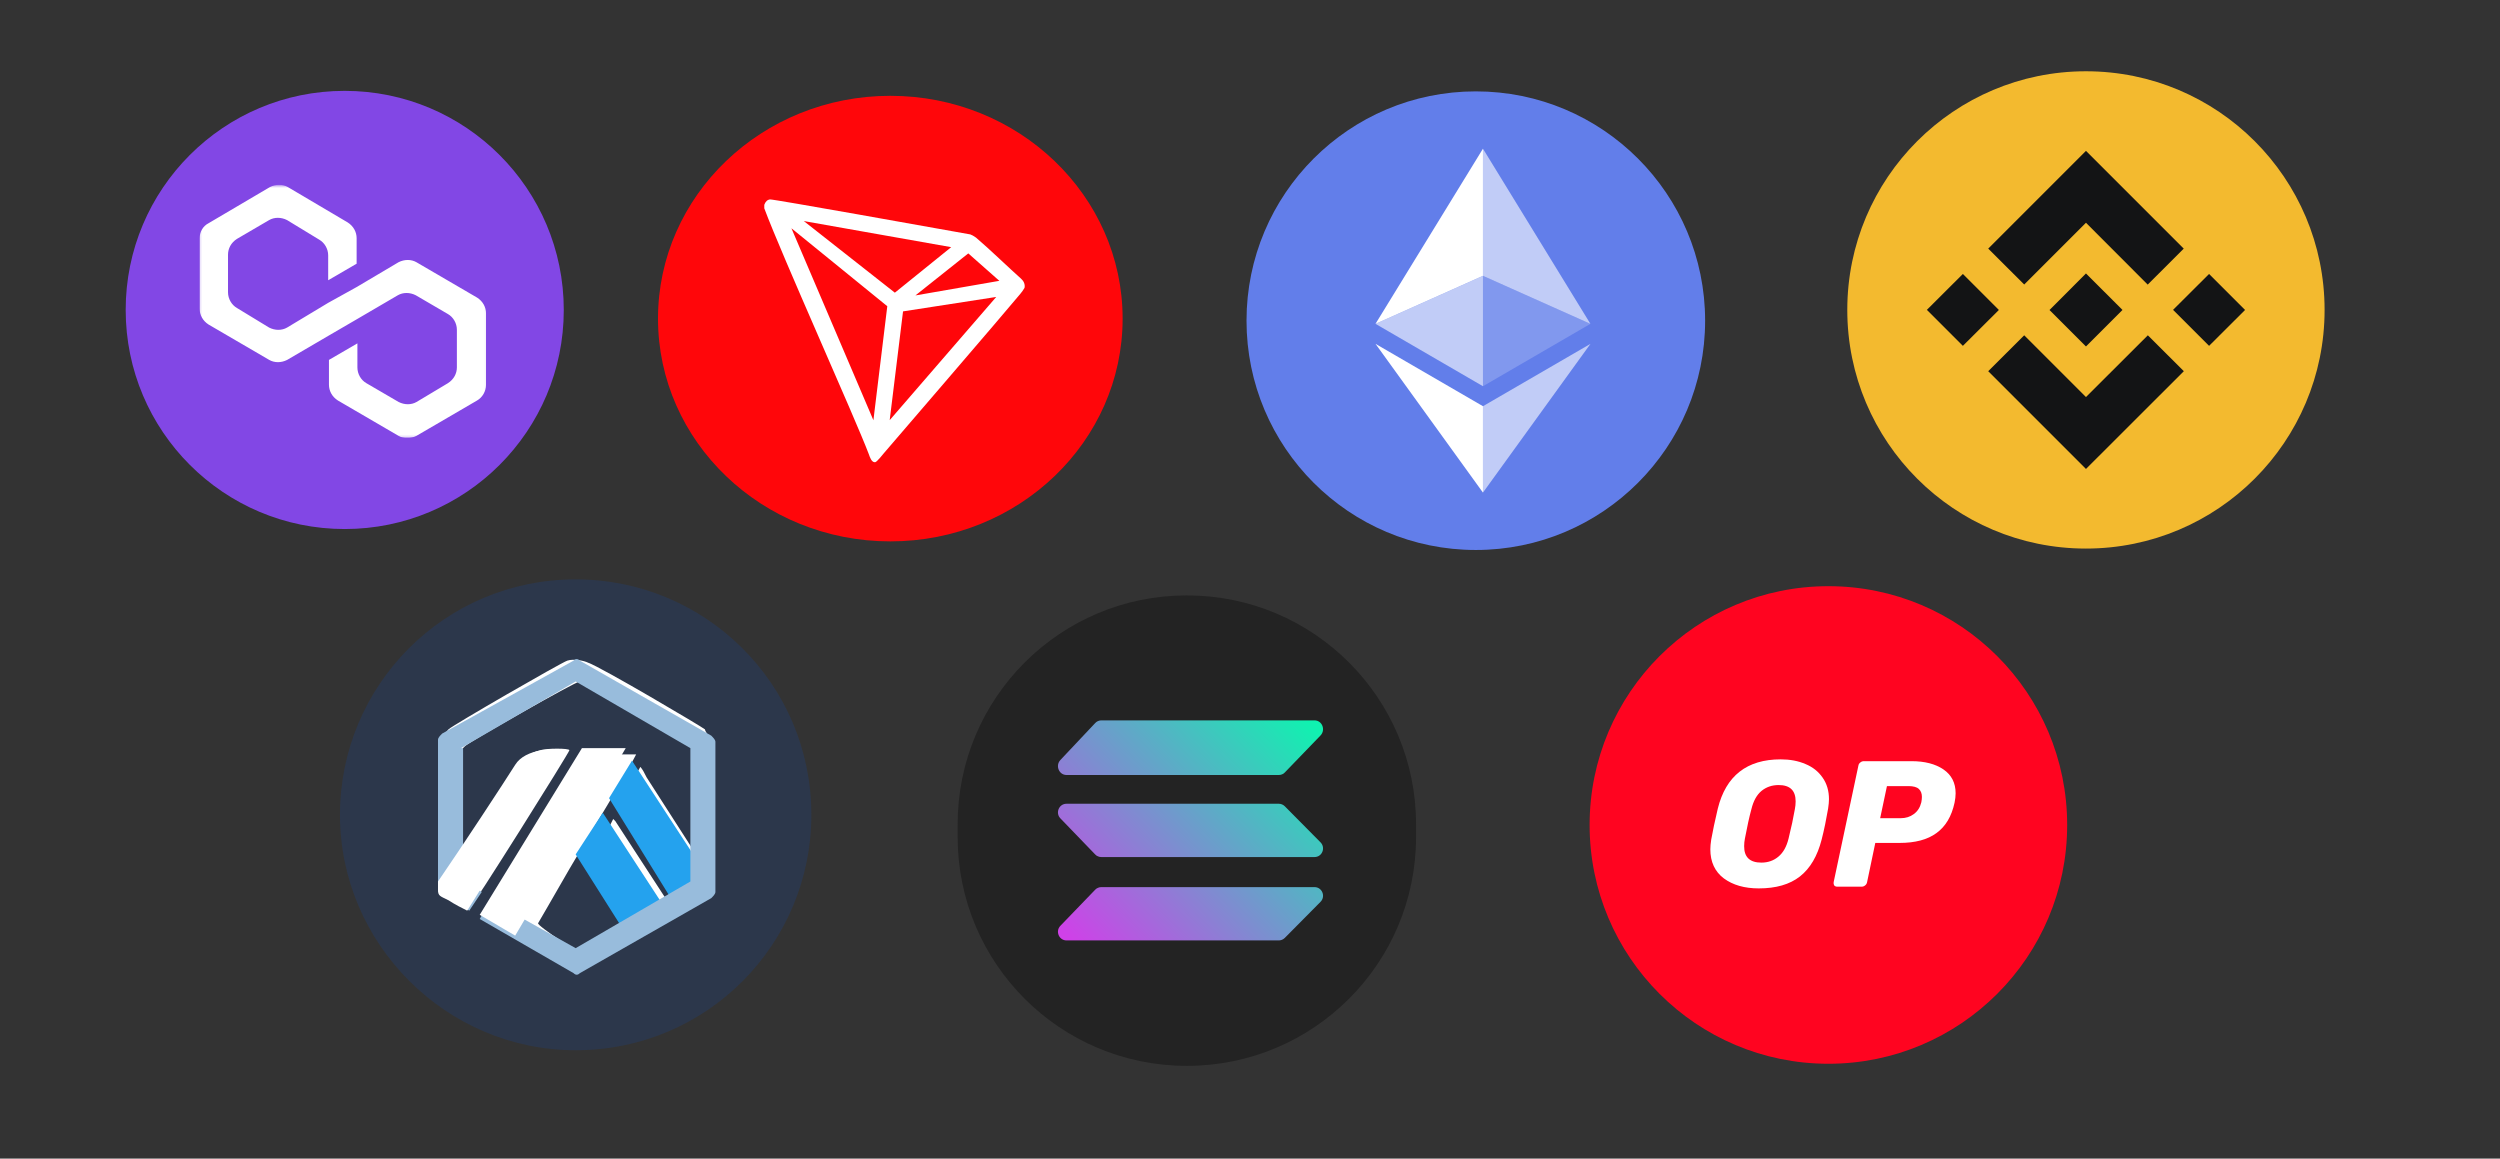 <svg width="1217" height="564" viewBox="0 0 1217 564" fill="none" xmlns="http://www.w3.org/2000/svg">
<rect x="0" y="0" width="1217" height="564" fill="#333333" stroke="none"/>
<path d="M167.773 44.23C226.691 44.23 274.446 91.986 274.446 150.904C274.446 209.822 226.691 257.535 167.815 257.535C108.897 257.535 61.184 209.78 61.184 150.904C61.142 91.986 108.897 44.23 167.773 44.23Z" fill="#8247E5"/>
<mask id="mask0_2018_251" style="mask-type:luminance" maskUnits="userSpaceOnUse" x="97" y="90" width="140" height="123">
<path d="M236.93 90.35H97.147V212.843H236.93V90.35Z" fill="white"/>
</mask>
<g mask="url(#mask0_2018_251)">
<path d="M202.729 127.656C200.17 126.188 196.896 126.188 194.001 127.656L173.606 139.742L159.758 147.422L139.741 159.465C137.181 160.934 133.908 160.934 131.012 159.465L115.36 149.939C112.8 148.471 110.995 145.533 110.995 142.26V123.963C110.995 121.026 112.464 118.13 115.36 116.284L131.012 107.136C133.572 105.667 136.845 105.667 139.741 107.136L155.394 116.662C157.953 118.13 159.758 121.068 159.758 124.341V136.427L173.606 128.37V115.948C173.606 113.011 172.137 110.115 169.242 108.269L140.119 91.064C137.559 89.595 134.286 89.595 131.39 91.064L101.553 108.647C98.658 110.115 97.189 113.053 97.189 115.948V150.317C97.189 153.255 98.658 156.15 101.553 157.997L131.054 175.202C133.614 176.671 136.887 176.671 139.783 175.202L159.8 163.494L173.648 155.437L193.665 143.729C196.225 142.26 199.498 142.26 202.394 143.729L218.046 152.877C220.606 154.346 222.411 157.283 222.411 160.556V178.853C222.411 181.79 220.942 184.686 218.046 186.532L202.771 195.68C200.212 197.149 196.938 197.149 194.043 195.68L178.348 186.532C175.788 185.063 173.984 182.126 173.984 178.853V167.145L160.136 175.202V187.288C160.136 190.225 161.604 193.121 164.5 194.967L194.001 212.172C196.561 213.641 199.834 213.641 202.729 212.172L232.23 194.967C234.79 193.498 236.595 190.561 236.595 187.288V152.541C236.595 149.604 235.126 146.708 232.23 144.862L202.729 127.656Z" fill="white"/>
</g>
<path d="M433.404 263.546C495.883 263.546 546.491 214.979 546.491 155.095C546.491 95.21 495.883 46.644 433.404 46.644C370.925 46.644 320.318 95.21 320.318 155.095C320.318 214.979 370.968 263.546 433.404 263.546Z" fill="#FF060A"/>
<path d="M497.01 135.625C490.771 130.074 482.105 121.618 475.086 115.634L474.653 115.374C473.959 114.854 473.18 114.42 472.356 114.117C455.372 111.081 376.341 96.901 374.825 97.075C374.391 97.118 373.958 97.292 373.612 97.508L373.222 97.812C372.745 98.289 372.355 98.853 372.138 99.503L372.052 99.763V101.194V101.411C380.934 125.174 416.073 202.968 423.006 221.267C423.439 222.524 424.219 224.866 425.692 224.996H426.039C426.818 224.996 430.198 220.703 430.198 220.703C430.198 220.703 490.554 150.542 496.663 143.083C497.443 142.172 498.137 141.175 498.743 140.134C498.916 139.31 498.83 138.487 498.527 137.706C498.223 136.926 497.66 136.188 497.01 135.625ZM445.623 143.82L471.36 123.353L486.481 136.709L445.623 143.82ZM435.614 142.476L391.289 107.612L463.041 120.317L435.614 142.476ZM439.6 151.582L484.965 144.557L433.101 204.529L439.6 151.582ZM385.267 111.124L431.931 149.067L425.172 204.572L385.267 111.124Z" fill="white"/>
<g clip-path="url(#clip0_2018_251)">
<path d="M718.428 267.732C780.077 267.732 830.053 217.756 830.053 156.107C830.053 94.459 780.077 44.482 718.428 44.482C656.78 44.482 606.803 94.459 606.803 156.107C606.803 217.756 656.78 267.732 718.428 267.732Z" fill="#627EEA"/>
<path d="M721.903 72.389V134.271L774.206 157.642L721.903 72.389Z" fill="white" fill-opacity="0.602"/>
<path d="M721.903 72.389L669.593 157.642L721.903 134.271V72.389Z" fill="white"/>
<path d="M721.903 197.744V239.792L774.241 167.382L721.903 197.744Z" fill="white" fill-opacity="0.602"/>
<path d="M721.903 239.792V197.737L669.593 167.382L721.903 239.792Z" fill="white"/>
<path d="M721.903 188.012L774.206 157.642L721.903 134.285V188.012Z" fill="white" fill-opacity="0.2"/>
<path d="M669.592 157.642L721.902 188.012V134.285L669.592 157.642Z" fill="white" fill-opacity="0.602"/>
</g>
<path d="M1015.43 267.044C1079.6 267.044 1131.61 215.031 1131.61 150.87C1131.61 86.709 1079.6 34.696 1015.43 34.696C951.274 34.696 899.261 86.709 899.261 150.87C899.261 215.031 951.274 267.044 1015.43 267.044Z" fill="#F3BA2F"/>
<path fill-rule="evenodd" clip-rule="evenodd" d="M1045.57 163.224L1063.09 180.698L1015.45 228.286L967.864 180.698L985.388 163.224L1015.45 193.287L1045.57 163.224ZM1015.45 133.111L1033.23 150.887L1015.45 168.663L997.726 150.937V150.887L1000.85 147.765L1002.36 146.254L1015.45 133.111ZM955.526 133.362L973.051 150.887L955.526 168.361L938.002 150.836L955.526 133.362ZM1075.38 133.362L1092.9 150.887L1075.38 168.361L1057.85 150.836L1075.38 133.362ZM1015.45 73.438L1063.04 121.025L1045.51 138.549L1015.45 108.436L985.388 138.499L967.864 121.025L1015.45 73.438Z" fill="#131415"/>
<path d="M280.233 511.26C344.201 511.26 394.969 459.533 394.969 396.65C394.969 332.753 343.186 282.041 280.233 282.041C216.266 282.041 165.498 333.767 165.498 396.65C165.498 459.533 217.281 511.26 280.233 511.26Z" fill="#2C374B"/>
<path fill-rule="evenodd" clip-rule="evenodd" d="M343.186 355.067C342.17 354.053 292.418 324.64 286.325 322.611C284.295 321.597 279.218 320.583 276.172 321.597C273.126 322.611 220.327 353.038 218.296 355.067C217.281 356.081 216.266 358.11 215.25 359.124C214.235 361.152 214.235 362.167 214.235 397.665V434.178L221.342 438.235C225.404 440.263 228.45 442.292 228.45 442.292C229.465 442.292 277.187 366.224 277.187 365.209C277.187 364.195 266.018 364.195 262.972 365.209C258.911 366.224 255.865 368.252 253.834 370.281C252.819 371.295 246.726 381.437 238.603 392.594C231.496 403.751 225.404 413.893 225.404 413.893C225.404 413.893 225.404 403.751 225.404 389.551V364.195L226.419 363.181C228.45 361.152 280.233 331.739 282.264 331.739C283.279 331.739 284.295 331.739 296.479 338.839C300.54 340.867 311.709 346.953 320.848 353.038C329.986 358.11 338.109 363.181 339.124 364.195L340.139 365.209V417.95L314.755 378.394C313.74 376.366 312.725 374.337 311.709 373.323C311.709 373.323 310.694 375.352 304.602 385.494C303.587 386.508 302.571 388.537 302.571 389.551L301.556 391.58L302.571 392.594L303.587 393.608C303.587 393.608 303.587 394.622 304.602 394.622L306.633 397.665C306.633 397.665 306.633 398.679 307.648 398.679C308.663 399.694 309.679 401.722 309.679 402.736C309.679 402.736 309.679 402.736 309.679 403.751L331.001 438.235L328.971 439.249C327.955 440.263 326.94 440.263 325.924 440.263L299.525 399.694L298.51 398.679L296.479 402.736L286.325 418.964L306.633 451.42C303.587 453.448 286.325 465.619 285.31 465.619C284.295 465.619 260.941 450.406 261.957 449.391C261.957 449.391 269.064 437.221 277.187 423.021C284.295 410.85 293.433 395.637 299.525 385.494C306.633 373.323 309.679 367.238 309.679 367.238C309.679 367.238 304.602 367.238 298.51 367.238H288.356L265.003 405.779C256.88 419.978 248.757 433.164 244.696 440.263C237.588 441.277 235.557 443.306 235.557 443.306L234.542 445.334L252.819 455.477C262.972 461.562 272.11 466.634 274.141 467.648C277.187 469.676 282.264 469.676 284.295 469.676C286.325 468.662 339.124 438.235 342.17 436.206C343.186 435.192 344.201 434.178 345.216 432.149L346.232 429.107V395.637V362.167L345.216 360.138C345.216 358.11 343.186 356.081 343.186 355.067Z" fill="white"/>
<path d="M338.109 416.935L307.648 370.28L296.479 388.537L325.924 436.206L339.124 430.121L338.109 416.935Z" fill="#24A2EE"/>
<path d="M323.894 442.291L293.433 395.636L280.233 415.921L304.602 454.462L319.832 448.376L323.894 442.291Z" fill="#24A2EE"/>
<path fill-rule="evenodd" clip-rule="evenodd" d="M224.388 364.195L280.233 331.739L336.078 364.195V429.106L280.233 461.562L238.603 438.235L233.527 447.363L279.218 473.733C280.233 474.747 281.249 474.747 282.264 473.733L346.232 437.22C347.247 436.206 348.262 435.192 348.262 434.178V361.152C348.262 360.138 347.247 359.124 346.232 358.109L282.264 321.597C281.249 320.582 280.233 320.582 279.218 321.597L215.25 357.095C214.235 358.109 213.219 359.124 213.219 360.138V433.163C213.219 434.178 214.235 435.192 215.25 436.206L228.45 443.306L234.542 434.178L225.404 429.106V364.195H224.388Z" fill="#98BCDC"/>
<path d="M304.602 364.194H283.279L233.527 445.334L250.788 455.476L304.602 364.194Z" fill="white"/>
<path d="M250.788 372.308C255.865 364.194 270.08 364.194 276.172 365.209L227.435 443.305C225.404 442.291 221.342 440.263 218.296 438.234C214.235 436.206 213.219 436.206 213.219 433.163V429.106C224.388 412.878 245.711 380.422 250.788 372.308Z" fill="white"/>
<path d="M577.666 289.848H577.848C639.411 289.848 689.337 339.735 689.337 401.251V407.453C689.337 468.969 639.411 518.857 577.848 518.857H577.666C516.102 518.857 466.177 468.969 466.177 407.453V401.251C466.177 339.735 516.102 289.848 577.666 289.848Z" fill="#232323"/>
<path d="M625.447 376.034C625.082 376.444 624.625 376.764 624.123 376.946C623.621 377.174 623.074 377.265 622.526 377.265H519.16C515.509 377.265 513.638 372.705 516.194 369.969L533.17 351.957C533.535 351.546 533.992 351.227 534.539 350.999C535.041 350.771 535.589 350.68 536.137 350.68H639.913C643.61 350.68 645.435 355.285 642.834 358.021L625.447 376.034ZM625.447 456.566C624.671 457.341 623.621 457.797 622.526 457.797H519.16C515.509 457.797 513.638 453.328 516.194 450.683L533.17 433.081C533.535 432.671 534.037 432.351 534.539 432.169C535.041 431.941 535.589 431.85 536.137 431.85H639.913C643.61 431.85 645.435 436.364 642.834 439.009L625.447 456.566ZM625.447 392.496C624.671 391.721 623.621 391.265 622.526 391.265H519.16C515.509 391.265 513.638 395.734 516.194 398.379L533.17 415.981C533.535 416.391 534.037 416.71 534.539 416.893C535.041 417.121 535.589 417.212 536.137 417.212H639.913C643.61 417.212 645.435 412.697 642.834 410.052L625.447 392.496Z" fill="url(#paint0_linear_2018_251)"/>
<g clip-path="url(#clip1_2018_251)">
<path d="M890.063 517.84C954.261 517.84 1006.3 465.797 1006.3 401.598C1006.3 337.4 954.261 285.357 890.063 285.357C825.864 285.357 773.822 337.4 773.822 401.598C773.822 465.797 825.864 517.84 890.063 517.84Z" fill="#FF0420"/>
<path d="M856.167 432.472C849.239 432.472 843.566 430.845 839.149 427.59C834.778 424.289 832.593 419.546 832.593 413.455C832.593 412.153 832.733 410.619 833.011 408.759C833.755 404.574 834.825 399.552 836.22 393.647C840.172 377.653 850.401 369.655 866.861 369.655C871.325 369.655 875.37 370.399 878.903 371.934C882.437 373.375 885.227 375.607 887.273 378.583C889.319 381.512 890.342 384.999 890.342 389.044C890.342 390.253 890.202 391.788 889.923 393.647C889.04 398.809 888.017 403.877 886.761 408.759C884.716 416.71 881.228 422.708 876.207 426.66C871.232 430.566 864.536 432.472 856.167 432.472ZM857.422 419.918C860.677 419.918 863.42 418.941 865.698 417.035C868.023 415.129 869.697 412.2 870.674 408.201C872.022 402.714 873.045 397.972 873.742 393.88C873.975 392.671 874.114 391.416 874.114 390.114C874.114 384.813 871.371 382.163 865.838 382.163C862.583 382.163 859.793 383.139 857.469 385.046C855.19 386.952 853.563 389.881 852.586 393.88C851.517 397.786 850.494 402.528 849.425 408.201C849.192 409.363 849.053 410.572 849.053 411.874C849.006 417.268 851.843 419.918 857.422 419.918Z" fill="white"/>
<path d="M894.387 431.635C893.736 431.635 893.271 431.449 892.899 431.031C892.62 430.566 892.527 430.054 892.62 429.45L904.662 372.724C904.755 372.073 905.081 371.562 905.639 371.144C906.15 370.725 906.708 370.539 907.313 370.539H930.514C936.977 370.539 942.139 371.887 946.044 374.538C949.996 377.235 951.996 381.094 951.996 386.162C951.996 387.603 951.81 389.138 951.484 390.719C950.043 397.414 947.114 402.343 942.65 405.551C938.279 408.759 932.281 410.34 924.656 410.34H912.892L908.894 429.45C908.754 430.101 908.475 430.612 907.917 431.031C907.406 431.449 906.848 431.635 906.243 431.635H894.387ZM925.26 398.297C927.725 398.297 929.817 397.646 931.63 396.298C933.49 394.95 934.699 393.043 935.304 390.533C935.49 389.556 935.583 388.673 935.583 387.929C935.583 386.255 935.071 384.953 934.095 384.07C933.118 383.14 931.398 382.675 929.027 382.675H918.565L915.264 398.297H925.26Z" fill="white"/>
</g>
<defs>
<linearGradient id="paint0_linear_2018_251" x1="522.904" y1="459.134" x2="635.74" y2="349.195" gradientUnits="userSpaceOnUse">
<stop stop-color="#CF41E8"/>
<stop offset="1" stop-color="#10F2B0"/>
</linearGradient>
<clipPath id="clip0_2018_251">
<rect width="223.25" height="223.25" fill="white" transform="translate(606.803 44.482)"/>
</clipPath>
<clipPath id="clip1_2018_251">
<rect width="232.482" height="232.482" fill="white" transform="translate(773.822 285.357)"/>
</clipPath>
</defs>
</svg>

